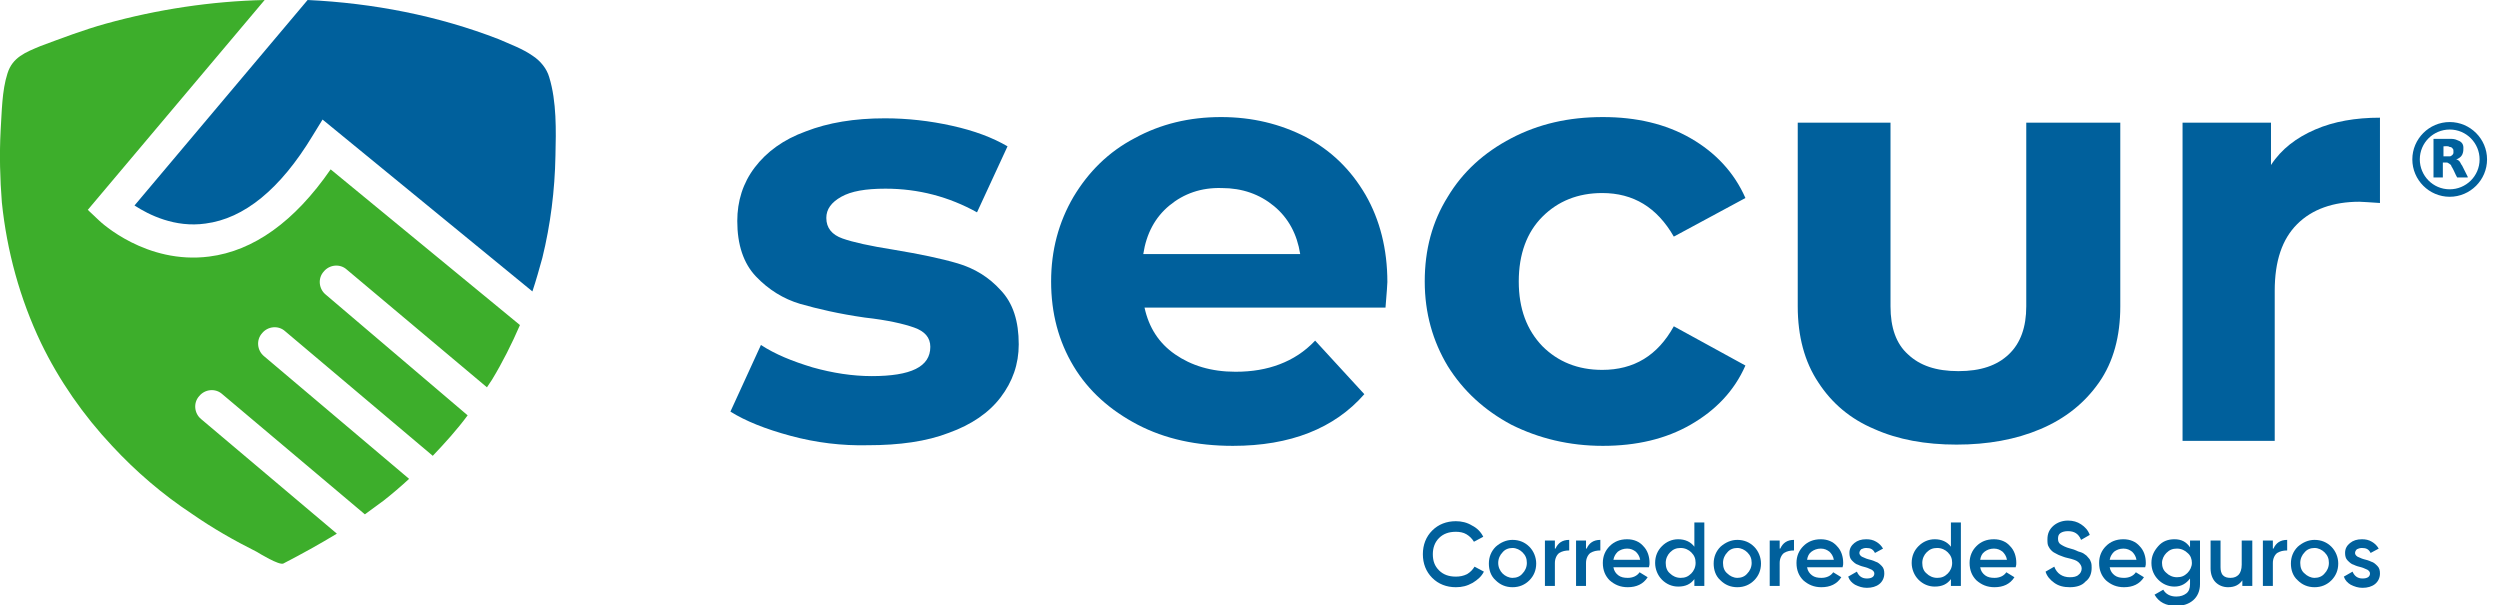 <svg width="190" height="46" viewBox="0 0 190 46" fill="none" xmlns="http://www.w3.org/2000/svg">
<g clip-path="url(#clip0)">
<path d="M60.103 33.128C58.163 32.607 56.648 31.992 55.512 31.282L57.831 26.218C58.92 26.928 60.197 27.449 61.759 27.922C63.274 28.348 64.788 28.584 66.255 28.584C69.237 28.584 70.704 27.875 70.704 26.36C70.704 25.65 70.278 25.177 69.473 24.893C68.669 24.609 67.438 24.325 65.735 24.136C63.747 23.852 62.138 23.473 60.813 23.095C59.535 22.716 58.399 22.006 57.453 21.012C56.506 20.018 56.033 18.599 56.033 16.8C56.033 15.286 56.459 13.914 57.358 12.73C58.257 11.547 59.535 10.601 61.239 9.986C62.942 9.323 64.93 8.992 67.249 8.992C68.953 8.992 70.656 9.181 72.36 9.56C74.064 9.938 75.436 10.459 76.572 11.121L74.253 16.138C72.124 14.955 69.805 14.339 67.296 14.339C65.782 14.339 64.693 14.529 63.936 14.955C63.179 15.381 62.8 15.901 62.8 16.564C62.8 17.321 63.226 17.842 64.031 18.125C64.835 18.41 66.113 18.693 67.912 18.977C69.899 19.309 71.508 19.64 72.786 20.018C74.064 20.397 75.152 21.06 76.051 22.053C76.998 23.047 77.424 24.42 77.424 26.171C77.424 27.685 76.951 29.01 76.051 30.193C75.152 31.377 73.827 32.276 72.124 32.891C70.42 33.553 68.338 33.837 65.971 33.837C63.983 33.885 62.043 33.648 60.103 33.128Z" fill="#00609C"/>
<path d="M105.298 23.379H86.984C87.315 24.893 88.072 26.076 89.302 26.928C90.533 27.78 92.047 28.253 93.893 28.253C95.171 28.253 96.259 28.064 97.253 27.685C98.247 27.307 99.146 26.739 99.951 25.887L103.689 29.957C101.418 32.56 98.058 33.885 93.704 33.885C90.959 33.885 88.545 33.364 86.463 32.276C84.381 31.187 82.724 29.72 81.588 27.827C80.453 25.934 79.885 23.805 79.885 21.391C79.885 19.025 80.453 16.895 81.588 14.955C82.724 13.062 84.239 11.547 86.226 10.506C88.214 9.418 90.391 8.897 92.805 8.897C95.171 8.897 97.3 9.418 99.241 10.412C101.181 11.453 102.648 12.872 103.784 14.813C104.872 16.706 105.44 18.93 105.44 21.438C105.44 21.58 105.393 22.243 105.298 23.379ZM88.876 15.617C87.788 16.517 87.126 17.747 86.889 19.309H98.815C98.578 17.794 97.916 16.564 96.827 15.665C95.739 14.765 94.414 14.292 92.852 14.292C91.29 14.245 89.965 14.718 88.876 15.617Z" fill="#00609C"/>
<path d="M114.858 32.276C112.823 31.187 111.214 29.72 110.031 27.827C108.895 25.934 108.28 23.805 108.28 21.391C108.28 18.977 108.848 16.848 110.031 14.955C111.167 13.062 112.776 11.595 114.858 10.506C116.94 9.418 119.212 8.897 121.815 8.897C124.37 8.897 126.595 9.418 128.488 10.506C130.381 11.595 131.8 13.109 132.652 15.049L127.21 17.983C125.932 15.759 124.134 14.671 121.767 14.671C119.922 14.671 118.407 15.286 117.224 16.469C116.041 17.652 115.426 19.309 115.426 21.391C115.426 23.473 116.041 25.082 117.224 26.313C118.407 27.496 119.922 28.111 121.767 28.111C124.181 28.111 125.979 27.023 127.21 24.798L132.652 27.78C131.8 29.72 130.381 31.187 128.488 32.276C126.595 33.364 124.37 33.885 121.815 33.885C119.259 33.885 116.94 33.317 114.858 32.276Z" fill="#00609C"/>
<path d="M175.955 9.844C177.374 9.228 179.031 8.944 180.877 8.944V15.428C180.119 15.381 179.551 15.333 179.315 15.333C177.327 15.333 175.718 15.901 174.582 17.037C173.446 18.173 172.879 19.829 172.879 22.101V33.506H165.874V9.323H172.595V12.541C173.399 11.311 174.535 10.459 175.955 9.844Z" fill="#00609C"/>
<path d="M186.177 9.276C187.739 9.276 189.016 10.553 189.016 12.115C189.016 13.677 187.739 14.955 186.177 14.955C184.615 14.955 183.337 13.677 183.337 12.115C183.337 10.553 184.615 9.276 186.177 9.276ZM183.905 12.115C183.905 13.346 184.899 14.387 186.177 14.387C187.407 14.387 188.449 13.393 188.449 12.115C188.449 10.885 187.455 9.844 186.177 9.844C184.946 9.844 183.905 10.838 183.905 12.115Z" fill="#00609C"/>
<path d="M184.946 13.488C184.946 12.494 184.946 11.5 184.946 10.553C185.372 10.553 185.751 10.553 186.177 10.553C186.366 10.553 186.556 10.553 186.745 10.648C186.887 10.695 186.981 10.743 187.076 10.837C187.171 10.932 187.218 11.074 187.218 11.216C187.218 11.358 187.218 11.5 187.171 11.642C187.123 11.831 186.981 11.973 186.792 12.068C186.745 12.068 186.698 12.115 186.65 12.115H186.698C186.84 12.163 186.934 12.257 186.981 12.352C187.029 12.447 187.076 12.541 187.123 12.588C187.265 12.872 187.407 13.156 187.549 13.44C187.549 13.44 187.549 13.44 187.549 13.488C187.265 13.488 187.029 13.488 186.792 13.488H186.745C186.603 13.251 186.508 12.967 186.366 12.73C186.319 12.683 186.319 12.636 186.272 12.541C186.177 12.447 186.082 12.399 185.988 12.352C185.893 12.352 185.798 12.352 185.656 12.352C185.656 12.73 185.656 13.109 185.656 13.488C185.42 13.488 185.183 13.488 184.946 13.488ZM185.704 11.121C185.704 11.358 185.704 11.642 185.704 11.879C185.846 11.879 185.94 11.879 186.082 11.879C186.13 11.879 186.177 11.879 186.224 11.879C186.319 11.831 186.414 11.784 186.461 11.642C186.461 11.595 186.461 11.5 186.461 11.453C186.461 11.405 186.461 11.358 186.414 11.311C186.366 11.216 186.272 11.169 186.177 11.169C186.035 11.074 185.846 11.121 185.704 11.121Z" fill="#00609C"/>
<path d="M143.679 9.323V23.284C143.679 24.893 144.105 26.123 145.004 26.928C145.903 27.78 147.134 28.206 148.837 28.206C150.541 28.206 151.772 27.78 152.671 26.928C153.57 26.076 153.996 24.846 153.996 23.284V9.323H161.142V23.284C161.142 25.556 160.621 27.496 159.533 29.058C158.444 30.619 156.977 31.802 155.084 32.607C153.191 33.411 151.062 33.79 148.695 33.79C146.329 33.79 144.247 33.411 142.449 32.607C140.65 31.85 139.23 30.667 138.189 29.058C137.148 27.496 136.628 25.556 136.628 23.284V9.323H143.679Z" fill="#00609C"/>
<path d="M15.617 16.99C18.551 16.611 21.296 14.387 23.757 10.317L24.514 9.086L40.463 22.148C40.747 21.296 40.983 20.444 41.22 19.593C41.835 17.084 42.167 14.482 42.214 11.831C42.261 9.938 42.309 7.714 41.741 5.868C41.551 5.206 41.078 4.638 40.51 4.259C39.706 3.691 38.759 3.36 37.907 2.981C33.27 1.183 28.348 0.237 23.379 0L10.222 15.617C11.311 16.327 13.298 17.321 15.617 16.99Z" fill="#00609C"/>
<path d="M15.901 19.498C11.121 20.113 7.666 16.895 7.524 16.753L6.672 15.949L20.113 0C16.043 0.095 11.973 0.71 8.045 1.798C6.341 2.272 4.732 2.887 3.076 3.502C1.94 3.975 0.946 4.354 0.567 5.584C0.141 6.909 0.141 8.519 0.047 9.938C-0.048 11.737 -0.001 13.582 0.141 15.381C0.52 19.072 1.514 22.716 3.123 26.076C4.495 28.916 6.341 31.566 8.518 33.885C10.316 35.825 12.351 37.576 14.575 39.043C16.137 40.132 17.794 41.078 19.497 41.93C19.734 42.072 21.201 42.971 21.532 42.829C22.905 42.119 24.277 41.362 25.602 40.558L15.285 31.85C14.765 31.424 14.67 30.619 15.143 30.099C15.569 29.578 16.374 29.483 16.895 29.957L27.732 39.09C28.205 38.759 28.678 38.381 29.152 38.049C29.814 37.529 30.477 36.961 31.092 36.393L20.065 27.07C19.545 26.644 19.45 25.84 19.923 25.319C20.349 24.798 21.154 24.704 21.674 25.177L32.89 34.642C33.837 33.648 34.736 32.654 35.541 31.566L24.75 22.385C24.23 21.959 24.135 21.154 24.608 20.634C25.034 20.113 25.839 20.018 26.36 20.492L37.008 29.436C37.15 29.247 37.244 29.058 37.386 28.868C38.191 27.543 38.901 26.123 39.516 24.704L25.129 12.872C22.384 16.848 19.261 19.072 15.901 19.498Z" fill="#3DAE2B"/>
<path d="M110.646 44.628C109.936 44.628 109.321 44.391 108.848 43.918C108.375 43.444 108.138 42.829 108.138 42.119C108.138 41.41 108.375 40.794 108.848 40.321C109.321 39.848 109.936 39.611 110.646 39.611C111.072 39.611 111.498 39.706 111.877 39.942C112.255 40.132 112.539 40.416 112.728 40.794L112.019 41.173C111.877 40.936 111.687 40.747 111.451 40.605C111.214 40.463 110.93 40.416 110.646 40.416C110.126 40.416 109.7 40.558 109.368 40.889C109.037 41.22 108.895 41.646 108.895 42.119C108.895 42.64 109.037 43.019 109.368 43.35C109.7 43.681 110.126 43.823 110.646 43.823C110.93 43.823 111.214 43.776 111.498 43.634C111.735 43.492 111.924 43.303 112.066 43.066L112.776 43.444C112.586 43.823 112.302 44.06 111.924 44.296C111.498 44.533 111.119 44.628 110.646 44.628Z" fill="#00609C"/>
<path d="M114.953 44.628C114.432 44.628 114.006 44.438 113.675 44.107C113.296 43.776 113.154 43.303 113.154 42.829C113.154 42.309 113.344 41.883 113.675 41.551C114.054 41.22 114.479 41.031 114.953 41.031C115.473 41.031 115.899 41.22 116.23 41.551C116.562 41.883 116.751 42.356 116.751 42.829C116.751 43.35 116.562 43.776 116.23 44.107C115.899 44.438 115.473 44.628 114.953 44.628ZM114.195 43.586C114.385 43.776 114.669 43.918 114.953 43.918C115.237 43.918 115.521 43.823 115.71 43.586C115.899 43.397 116.041 43.113 116.041 42.782C116.041 42.451 115.947 42.214 115.71 41.977C115.521 41.788 115.237 41.646 114.953 41.646C114.669 41.646 114.385 41.741 114.195 41.977C114.006 42.167 113.864 42.451 113.864 42.782C113.864 43.113 114.006 43.397 114.195 43.586Z" fill="#00609C"/>
<path d="M118.218 41.693C118.407 41.267 118.739 41.031 119.259 41.031V41.835C118.975 41.835 118.739 41.883 118.502 42.025C118.313 42.167 118.171 42.451 118.171 42.782V44.533H117.414V41.078H118.171V41.693H118.218Z" fill="#00609C"/>
<path d="M120.584 41.693C120.774 41.267 121.105 41.031 121.626 41.031V41.835C121.342 41.835 121.105 41.883 120.868 42.025C120.679 42.167 120.537 42.451 120.537 42.782V44.533H119.78V41.078H120.537V41.693H120.584Z" fill="#00609C"/>
<path d="M122.619 43.113C122.667 43.397 122.809 43.586 122.998 43.728C123.187 43.87 123.424 43.918 123.708 43.918C124.086 43.918 124.418 43.776 124.607 43.492L125.222 43.87C124.891 44.391 124.37 44.628 123.708 44.628C123.14 44.628 122.714 44.438 122.335 44.107C122.004 43.776 121.815 43.35 121.815 42.782C121.815 42.261 122.004 41.835 122.335 41.504C122.667 41.173 123.093 40.983 123.661 40.983C124.181 40.983 124.607 41.173 124.891 41.504C125.222 41.835 125.364 42.309 125.364 42.782C125.364 42.877 125.364 42.971 125.317 43.113H122.619ZM122.619 42.545H124.654C124.607 42.261 124.465 42.072 124.323 41.93C124.134 41.788 123.944 41.693 123.661 41.693C123.377 41.693 123.14 41.788 122.951 41.93C122.809 42.072 122.667 42.261 122.619 42.545Z" fill="#00609C"/>
<path d="M128.772 39.706H129.529V44.533H128.772V44.012C128.488 44.391 128.109 44.58 127.541 44.58C127.068 44.58 126.642 44.391 126.311 44.06C125.979 43.728 125.79 43.255 125.79 42.782C125.79 42.261 125.979 41.835 126.311 41.504C126.642 41.173 127.068 40.983 127.541 40.983C128.062 40.983 128.488 41.173 128.772 41.551V39.706ZM126.926 43.586C127.115 43.776 127.399 43.918 127.73 43.918C128.062 43.918 128.298 43.823 128.535 43.586C128.724 43.397 128.866 43.113 128.866 42.782C128.866 42.451 128.772 42.214 128.535 41.977C128.346 41.788 128.062 41.646 127.73 41.646C127.399 41.646 127.163 41.741 126.926 41.977C126.737 42.167 126.595 42.451 126.595 42.782C126.595 43.113 126.689 43.397 126.926 43.586Z" fill="#00609C"/>
<path d="M132.037 44.628C131.516 44.628 131.091 44.438 130.759 44.107C130.381 43.776 130.239 43.303 130.239 42.829C130.239 42.309 130.428 41.883 130.759 41.551C131.138 41.22 131.564 41.031 132.037 41.031C132.558 41.031 132.984 41.22 133.315 41.551C133.646 41.883 133.835 42.356 133.835 42.829C133.835 43.35 133.646 43.776 133.315 44.107C132.984 44.438 132.558 44.628 132.037 44.628ZM131.28 43.586C131.469 43.776 131.753 43.918 132.037 43.918C132.321 43.918 132.605 43.823 132.794 43.586C132.984 43.397 133.126 43.113 133.126 42.782C133.126 42.451 133.031 42.214 132.794 41.977C132.605 41.788 132.321 41.646 132.037 41.646C131.753 41.646 131.469 41.741 131.28 41.977C131.091 42.167 130.949 42.451 130.949 42.782C130.949 43.113 131.043 43.397 131.28 43.586Z" fill="#00609C"/>
<path d="M135.302 41.693C135.492 41.267 135.823 41.031 136.344 41.031V41.835C136.06 41.835 135.823 41.883 135.586 42.025C135.397 42.167 135.255 42.451 135.255 42.782V44.533H134.498V41.078H135.255V41.693H135.302Z" fill="#00609C"/>
<path d="M137.337 43.113C137.385 43.397 137.527 43.586 137.716 43.728C137.905 43.87 138.142 43.918 138.426 43.918C138.805 43.918 139.136 43.776 139.325 43.492L139.94 43.87C139.609 44.391 139.088 44.628 138.426 44.628C137.858 44.628 137.432 44.438 137.054 44.107C136.722 43.776 136.533 43.35 136.533 42.782C136.533 42.261 136.722 41.835 137.054 41.504C137.385 41.173 137.811 40.983 138.379 40.983C138.899 40.983 139.325 41.173 139.609 41.504C139.94 41.835 140.082 42.309 140.082 42.782C140.082 42.877 140.082 42.971 140.035 43.113H137.337ZM137.337 42.545H139.372C139.325 42.261 139.183 42.072 139.041 41.93C138.852 41.788 138.663 41.693 138.379 41.693C138.095 41.693 137.858 41.788 137.669 41.93C137.479 42.072 137.385 42.261 137.337 42.545Z" fill="#00609C"/>
<path d="M141.313 42.025C141.313 42.119 141.36 42.214 141.502 42.309C141.644 42.356 141.786 42.451 141.975 42.498C142.165 42.545 142.354 42.593 142.543 42.687C142.733 42.735 142.875 42.877 143.016 43.019C143.158 43.16 143.206 43.35 143.206 43.586C143.206 43.918 143.064 44.202 142.827 44.391C142.591 44.58 142.259 44.675 141.881 44.675C141.549 44.675 141.265 44.58 140.981 44.438C140.745 44.296 140.556 44.107 140.461 43.823L141.123 43.444C141.265 43.776 141.502 43.965 141.881 43.965C142.259 43.965 142.449 43.823 142.449 43.586C142.449 43.492 142.401 43.397 142.259 43.303C142.117 43.255 141.975 43.16 141.786 43.113C141.597 43.066 141.407 43.019 141.218 42.924C141.029 42.877 140.887 42.735 140.745 42.593C140.603 42.451 140.556 42.261 140.556 42.025C140.556 41.693 140.698 41.457 140.934 41.267C141.171 41.078 141.455 40.983 141.833 40.983C142.117 40.983 142.354 41.031 142.591 41.173C142.827 41.315 142.969 41.457 143.111 41.693L142.496 42.025C142.354 41.741 142.165 41.646 141.833 41.646C141.691 41.646 141.549 41.693 141.455 41.741C141.36 41.835 141.313 41.93 141.313 42.025Z" fill="#00609C"/>
<path d="M148.27 39.706H149.027V44.533H148.27V44.012C147.986 44.391 147.607 44.58 147.039 44.58C146.566 44.58 146.14 44.391 145.809 44.06C145.477 43.728 145.288 43.255 145.288 42.782C145.288 42.261 145.477 41.835 145.809 41.504C146.14 41.173 146.566 40.983 147.039 40.983C147.56 40.983 147.986 41.173 148.27 41.551V39.706ZM146.424 43.586C146.613 43.776 146.897 43.918 147.228 43.918C147.56 43.918 147.796 43.823 148.033 43.586C148.222 43.397 148.364 43.113 148.364 42.782C148.364 42.451 148.27 42.214 148.033 41.977C147.844 41.788 147.56 41.646 147.228 41.646C146.897 41.646 146.661 41.741 146.424 41.977C146.235 42.167 146.093 42.451 146.093 42.782C146.093 43.113 146.187 43.397 146.424 43.586Z" fill="#00609C"/>
<path d="M150.494 43.113C150.541 43.397 150.683 43.586 150.872 43.728C151.062 43.87 151.298 43.918 151.582 43.918C151.961 43.918 152.292 43.776 152.481 43.492L153.097 43.87C152.765 44.391 152.245 44.628 151.582 44.628C151.014 44.628 150.588 44.438 150.21 44.107C149.879 43.776 149.689 43.35 149.689 42.782C149.689 42.261 149.879 41.835 150.21 41.504C150.541 41.173 150.967 40.983 151.535 40.983C152.056 40.983 152.481 41.173 152.765 41.504C153.097 41.835 153.239 42.309 153.239 42.782C153.239 42.877 153.239 42.971 153.191 43.113H150.494ZM150.494 42.545H152.529C152.481 42.261 152.34 42.072 152.198 41.93C152.008 41.788 151.819 41.693 151.535 41.693C151.251 41.693 151.014 41.788 150.825 41.93C150.636 42.072 150.541 42.261 150.494 42.545Z" fill="#00609C"/>
<path d="M157.309 44.628C156.835 44.628 156.457 44.533 156.126 44.296C155.794 44.06 155.558 43.776 155.463 43.444L156.126 43.066C156.315 43.586 156.741 43.87 157.309 43.87C157.593 43.87 157.829 43.823 157.971 43.681C158.113 43.586 158.208 43.397 158.208 43.208C158.208 43.019 158.113 42.877 157.971 42.735C157.829 42.593 157.545 42.498 157.119 42.403C156.883 42.356 156.693 42.261 156.551 42.214C156.409 42.167 156.267 42.072 156.078 41.977C155.936 41.883 155.794 41.741 155.7 41.551C155.605 41.41 155.605 41.22 155.605 40.983C155.605 40.558 155.747 40.226 156.078 39.942C156.362 39.706 156.741 39.564 157.167 39.564C157.545 39.564 157.877 39.658 158.161 39.848C158.444 40.037 158.681 40.274 158.823 40.652L158.161 41.031C157.971 40.558 157.64 40.368 157.167 40.368C156.93 40.368 156.741 40.416 156.599 40.51C156.457 40.605 156.409 40.747 156.409 40.936C156.409 41.126 156.457 41.267 156.599 41.362C156.741 41.457 156.977 41.599 157.356 41.693C157.545 41.741 157.687 41.788 157.782 41.835C157.877 41.883 157.971 41.93 158.161 41.977C158.302 42.025 158.444 42.119 158.492 42.167C158.586 42.214 158.634 42.309 158.728 42.403C158.823 42.498 158.87 42.593 158.918 42.735C158.965 42.877 158.965 43.019 158.965 43.16C158.965 43.586 158.823 43.965 158.492 44.202C158.255 44.486 157.829 44.628 157.309 44.628Z" fill="#00609C"/>
<path d="M160.337 43.113C160.385 43.397 160.527 43.586 160.716 43.728C160.905 43.87 161.142 43.918 161.426 43.918C161.805 43.918 162.136 43.776 162.325 43.492L162.94 43.87C162.609 44.391 162.088 44.628 161.426 44.628C160.858 44.628 160.432 44.438 160.054 44.107C159.722 43.776 159.533 43.35 159.533 42.782C159.533 42.261 159.722 41.835 160.054 41.504C160.385 41.173 160.811 40.983 161.379 40.983C161.899 40.983 162.325 41.173 162.609 41.504C162.94 41.835 163.082 42.309 163.082 42.782C163.082 42.877 163.082 42.971 163.035 43.113H160.337ZM160.337 42.545H162.372C162.325 42.261 162.183 42.072 162.041 41.93C161.852 41.788 161.663 41.693 161.379 41.693C161.095 41.693 160.858 41.788 160.669 41.93C160.527 42.072 160.385 42.261 160.337 42.545Z" fill="#00609C"/>
<path d="M166.49 41.078H167.2V44.391C167.2 44.911 167.01 45.337 166.679 45.621C166.348 45.905 165.922 46.047 165.401 46.047C164.597 46.047 164.076 45.763 163.745 45.196L164.407 44.817C164.597 45.148 164.928 45.337 165.401 45.337C165.733 45.337 165.969 45.243 166.158 45.101C166.348 44.959 166.442 44.722 166.442 44.391V43.965C166.158 44.344 165.78 44.58 165.259 44.58C164.786 44.58 164.36 44.391 164.029 44.06C163.698 43.728 163.508 43.303 163.508 42.782C163.508 42.261 163.698 41.883 164.029 41.504C164.36 41.126 164.786 40.983 165.259 40.983C165.78 40.983 166.158 41.173 166.442 41.599V41.078H166.49ZM164.644 43.539C164.833 43.728 165.117 43.87 165.449 43.87C165.78 43.87 166.016 43.776 166.253 43.539C166.442 43.35 166.584 43.066 166.584 42.782C166.584 42.498 166.49 42.214 166.253 42.025C166.064 41.835 165.78 41.693 165.449 41.693C165.117 41.693 164.881 41.788 164.644 42.025C164.455 42.214 164.313 42.498 164.313 42.782C164.313 43.066 164.407 43.35 164.644 43.539Z" fill="#00609C"/>
<path d="M170.418 41.078H171.175V44.533H170.418V44.107C170.181 44.438 169.85 44.628 169.329 44.628C168.951 44.628 168.619 44.486 168.383 44.249C168.146 44.012 168.004 43.634 168.004 43.208V41.078H168.761V43.113C168.761 43.35 168.809 43.586 168.951 43.728C169.093 43.87 169.282 43.918 169.519 43.918C169.802 43.918 169.992 43.823 170.134 43.681C170.276 43.539 170.37 43.255 170.37 42.924V41.078H170.418Z" fill="#00609C"/>
<path d="M172.784 41.693C172.973 41.267 173.305 41.031 173.825 41.031V41.835C173.541 41.835 173.305 41.883 173.068 42.025C172.879 42.167 172.737 42.451 172.737 42.782V44.533H171.979V41.078H172.737V41.693H172.784Z" fill="#00609C"/>
<path d="M175.907 44.628C175.387 44.628 174.961 44.438 174.63 44.107C174.251 43.776 174.109 43.303 174.109 42.829C174.109 42.309 174.298 41.883 174.63 41.551C175.008 41.22 175.434 41.031 175.907 41.031C176.428 41.031 176.854 41.22 177.185 41.551C177.516 41.883 177.706 42.356 177.706 42.829C177.706 43.35 177.516 43.776 177.185 44.107C176.854 44.438 176.428 44.628 175.907 44.628ZM175.15 43.586C175.34 43.776 175.623 43.918 175.907 43.918C176.191 43.918 176.475 43.823 176.665 43.586C176.854 43.397 176.996 43.113 176.996 42.782C176.996 42.451 176.901 42.214 176.665 41.977C176.475 41.788 176.191 41.646 175.907 41.646C175.623 41.646 175.34 41.741 175.15 41.977C174.961 42.167 174.819 42.451 174.819 42.782C174.819 43.113 174.914 43.397 175.15 43.586Z" fill="#00609C"/>
<path d="M178.984 42.025C178.984 42.119 179.031 42.214 179.173 42.309C179.315 42.356 179.457 42.451 179.646 42.498C179.835 42.545 180.025 42.593 180.214 42.687C180.403 42.735 180.545 42.877 180.687 43.019C180.829 43.16 180.877 43.35 180.877 43.586C180.877 43.918 180.735 44.202 180.498 44.391C180.261 44.58 179.93 44.675 179.551 44.675C179.22 44.675 178.936 44.58 178.652 44.438C178.416 44.296 178.226 44.107 178.132 43.823L178.794 43.444C178.936 43.776 179.173 43.965 179.551 43.965C179.93 43.965 180.119 43.823 180.119 43.586C180.119 43.492 180.072 43.397 179.93 43.303C179.788 43.255 179.646 43.16 179.457 43.113C179.267 43.066 179.078 43.019 178.889 42.924C178.7 42.877 178.558 42.735 178.416 42.593C178.274 42.451 178.226 42.261 178.226 42.025C178.226 41.693 178.368 41.457 178.605 41.267C178.842 41.078 179.126 40.983 179.504 40.983C179.788 40.983 180.025 41.031 180.261 41.173C180.498 41.315 180.64 41.457 180.782 41.693L180.167 42.025C180.025 41.741 179.835 41.646 179.504 41.646C179.362 41.646 179.22 41.693 179.126 41.741C179.031 41.835 178.984 41.93 178.984 42.025Z" fill="#00609C"/>
</g>
<defs>
<clipPath id="clip0">
<rect width="189.016" height="46" fill="white"/>
</clipPath>
</defs>
</svg>
